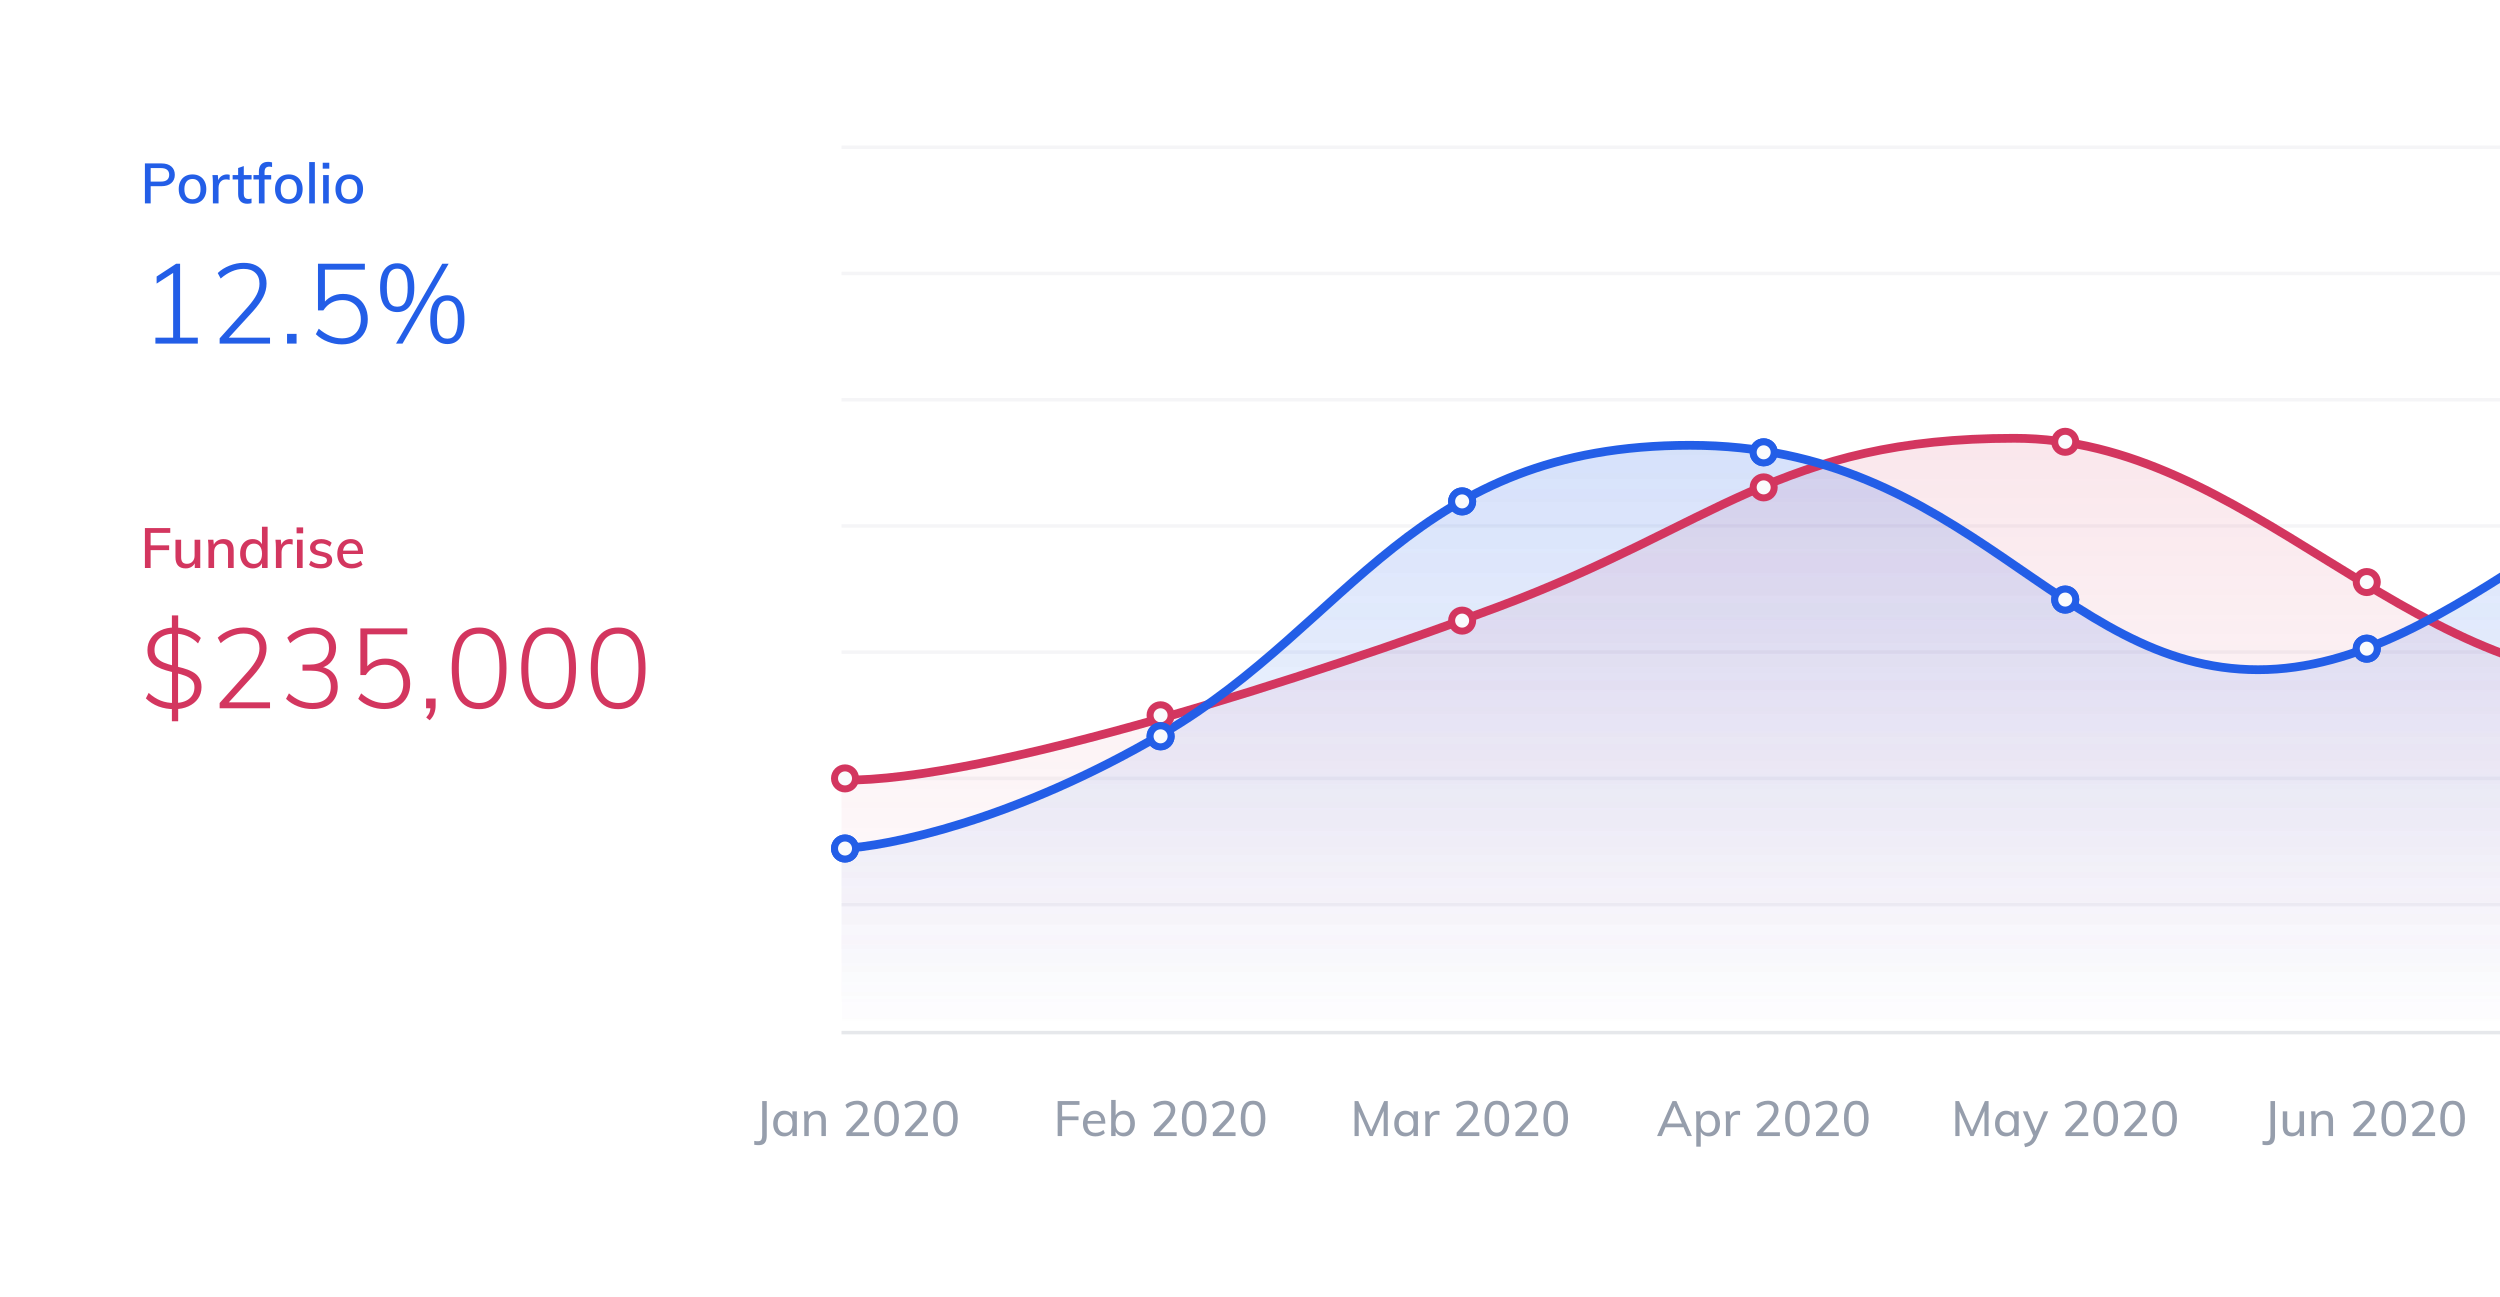 <svg width="713" height="370" viewBox="0 0 713 370" fill="none" xmlns="http://www.w3.org/2000/svg">
<g filter="url(#filter0_di)">
<rect x="8" y="6" width="1044" height="354" rx="6" fill="white"/>
</g>
<path d="M645.268 326.492V325.386C645.847 325.489 646.3 325.512 646.626 325.456C646.962 325.409 647.196 325.251 647.326 324.98C647.466 324.719 647.536 324.322 647.536 323.79V314.032H648.838V323.79C648.838 324.583 648.722 325.199 648.488 325.638C648.255 326.086 647.877 326.375 647.354 326.506C646.841 326.637 646.146 326.632 645.268 326.492ZM653.597 324.098C652.748 324.098 652.109 323.865 651.679 323.398C651.259 322.922 651.049 322.222 651.049 321.298V316.958H652.323V321.284C652.323 321.891 652.445 322.339 652.687 322.628C652.939 322.908 653.322 323.048 653.835 323.048C654.433 323.048 654.913 322.857 655.277 322.474C655.641 322.082 655.823 321.564 655.823 320.92V316.958H657.111V324H655.865V322.488L656.033 322.418C655.847 322.969 655.534 323.389 655.095 323.678C654.657 323.958 654.157 324.098 653.597 324.098ZM659.226 324V318.932C659.226 318.605 659.217 318.279 659.198 317.952C659.189 317.616 659.161 317.285 659.114 316.958H660.318L660.444 318.4L660.304 318.484C660.509 317.933 660.836 317.513 661.284 317.224C661.741 316.925 662.264 316.776 662.852 316.776C664.541 316.776 665.386 317.714 665.386 319.59V324H664.112V319.66C664.112 319.025 663.986 318.563 663.734 318.274C663.491 317.975 663.099 317.826 662.558 317.826C661.933 317.826 661.433 318.022 661.06 318.414C660.687 318.797 660.5 319.315 660.5 319.968V324H659.226ZM671.218 324V323.02L674.69 319.212C675.138 318.708 675.464 318.255 675.67 317.854C675.884 317.443 675.992 317.033 675.992 316.622C675.992 316.099 675.838 315.698 675.53 315.418C675.222 315.129 674.788 314.984 674.228 314.984C673.752 314.984 673.28 315.082 672.814 315.278C672.347 315.465 671.885 315.745 671.428 316.118L670.952 315.138C671.344 314.765 671.838 314.471 672.436 314.256C673.042 314.032 673.649 313.92 674.256 313.92C674.881 313.92 675.418 314.027 675.866 314.242C676.314 314.447 676.664 314.751 676.916 315.152C677.168 315.544 677.294 316.011 677.294 316.552C677.294 317.121 677.163 317.667 676.902 318.19C676.65 318.713 676.23 319.301 675.642 319.954L672.352 323.496L672.24 322.922H677.7V324H671.218ZM682.692 324.112C681.544 324.112 680.672 323.683 680.074 322.824C679.477 321.956 679.178 320.687 679.178 319.016C679.178 317.345 679.472 316.081 680.06 315.222C680.658 314.354 681.535 313.92 682.692 313.92C683.85 313.92 684.722 314.354 685.31 315.222C685.908 316.081 686.206 317.341 686.206 319.002C686.206 320.673 685.908 321.942 685.31 322.81C684.713 323.678 683.84 324.112 682.692 324.112ZM682.692 323.048C683.448 323.048 684.004 322.721 684.358 322.068C684.722 321.415 684.904 320.393 684.904 319.002C684.904 317.611 684.722 316.599 684.358 315.964C684.004 315.32 683.448 314.998 682.692 314.998C681.936 314.998 681.376 315.32 681.012 315.964C680.658 316.608 680.48 317.621 680.48 319.002C680.48 320.393 680.658 321.415 681.012 322.068C681.376 322.721 681.936 323.048 682.692 323.048ZM688.007 324V323.02L691.479 319.212C691.927 318.708 692.253 318.255 692.459 317.854C692.673 317.443 692.781 317.033 692.781 316.622C692.781 316.099 692.627 315.698 692.319 315.418C692.011 315.129 691.577 314.984 691.017 314.984C690.541 314.984 690.069 315.082 689.603 315.278C689.136 315.465 688.674 315.745 688.217 316.118L687.741 315.138C688.133 314.765 688.627 314.471 689.225 314.256C689.831 314.032 690.438 313.92 691.045 313.92C691.67 313.92 692.207 314.027 692.655 314.242C693.103 314.447 693.453 314.751 693.705 315.152C693.957 315.544 694.083 316.011 694.083 316.552C694.083 317.121 693.952 317.667 693.691 318.19C693.439 318.713 693.019 319.301 692.431 319.954L689.141 323.496L689.029 322.922H694.489V324H688.007ZM699.481 324.112C698.333 324.112 697.461 323.683 696.863 322.824C696.266 321.956 695.967 320.687 695.967 319.016C695.967 317.345 696.261 316.081 696.849 315.222C697.447 314.354 698.324 313.92 699.481 313.92C700.639 313.92 701.511 314.354 702.099 315.222C702.697 316.081 702.995 317.341 702.995 319.002C702.995 320.673 702.697 321.942 702.099 322.81C701.502 323.678 700.629 324.112 699.481 324.112ZM699.481 323.048C700.237 323.048 700.793 322.721 701.147 322.068C701.511 321.415 701.693 320.393 701.693 319.002C701.693 317.611 701.511 316.599 701.147 315.964C700.793 315.32 700.237 314.998 699.481 314.998C698.725 314.998 698.165 315.32 697.801 315.964C697.447 316.608 697.269 317.621 697.269 319.002C697.269 320.393 697.447 321.415 697.801 322.068C698.165 322.721 698.725 323.048 699.481 323.048Z" fill="#969EAC"/>
<path d="M557.665 324V314.032H558.729L562.705 323.09H562.145L566.093 314.032H567.143V324H565.967V315.796L566.401 315.852L562.859 324H561.963L558.365 315.852L558.841 315.796L558.855 324H557.665ZM572.108 324.098C571.492 324.098 570.946 323.953 570.47 323.664C570.003 323.365 569.639 322.945 569.378 322.404C569.116 321.853 568.986 321.209 568.986 320.472C568.986 319.735 569.116 319.091 569.378 318.54C569.648 317.989 570.017 317.56 570.484 317.252C570.96 316.935 571.501 316.776 572.108 316.776C572.742 316.776 573.284 316.935 573.732 317.252C574.18 317.56 574.483 318.003 574.642 318.582L574.474 318.68V316.958H575.734V324H574.474V322.236L574.642 322.306C574.483 322.875 574.18 323.319 573.732 323.636C573.284 323.944 572.742 324.098 572.108 324.098ZM572.388 323.062C573.06 323.062 573.573 322.838 573.928 322.39C574.292 321.933 574.474 321.284 574.474 320.444C574.474 319.604 574.292 318.96 573.928 318.512C573.564 318.055 573.05 317.826 572.388 317.826C571.725 317.826 571.207 318.059 570.834 318.526C570.46 318.993 570.274 319.641 570.274 320.472C570.274 321.303 570.46 321.942 570.834 322.39C571.207 322.838 571.725 323.062 572.388 323.062ZM577.547 327.178L577.281 326.198C577.71 326.095 578.07 325.974 578.359 325.834C578.658 325.703 578.905 325.531 579.101 325.316C579.297 325.111 579.47 324.835 579.619 324.49L580.081 323.44L580.375 323.02L582.881 316.958H584.155L580.865 324.602C580.613 325.181 580.324 325.643 579.997 325.988C579.67 326.343 579.302 326.609 578.891 326.786C578.49 326.963 578.042 327.094 577.547 327.178ZM580.095 324.392L576.917 316.958H578.247L580.725 323.02L580.095 324.392ZM589.081 324V323.02L592.553 319.212C593.001 318.708 593.328 318.255 593.533 317.854C593.748 317.443 593.855 317.033 593.855 316.622C593.855 316.099 593.701 315.698 593.393 315.418C593.085 315.129 592.651 314.984 592.091 314.984C591.615 314.984 591.144 315.082 590.677 315.278C590.21 315.465 589.748 315.745 589.291 316.118L588.815 315.138C589.207 314.765 589.702 314.471 590.299 314.256C590.906 314.032 591.512 313.92 592.119 313.92C592.744 313.92 593.281 314.027 593.729 314.242C594.177 314.447 594.527 314.751 594.779 315.152C595.031 315.544 595.157 316.011 595.157 316.552C595.157 317.121 595.026 317.667 594.765 318.19C594.513 318.713 594.093 319.301 593.505 319.954L590.215 323.496L590.103 322.922H595.563V324H589.081ZM600.555 324.112C599.407 324.112 598.535 323.683 597.937 322.824C597.34 321.956 597.041 320.687 597.041 319.016C597.041 317.345 597.335 316.081 597.923 315.222C598.521 314.354 599.398 313.92 600.555 313.92C601.713 313.92 602.585 314.354 603.173 315.222C603.771 316.081 604.069 317.341 604.069 319.002C604.069 320.673 603.771 321.942 603.173 322.81C602.576 323.678 601.703 324.112 600.555 324.112ZM600.555 323.048C601.311 323.048 601.867 322.721 602.221 322.068C602.585 321.415 602.767 320.393 602.767 319.002C602.767 317.611 602.585 316.599 602.221 315.964C601.867 315.32 601.311 314.998 600.555 314.998C599.799 314.998 599.239 315.32 598.875 315.964C598.521 316.608 598.343 317.621 598.343 319.002C598.343 320.393 598.521 321.415 598.875 322.068C599.239 322.721 599.799 323.048 600.555 323.048ZM605.87 324V323.02L609.342 319.212C609.79 318.708 610.117 318.255 610.322 317.854C610.537 317.443 610.644 317.033 610.644 316.622C610.644 316.099 610.49 315.698 610.182 315.418C609.874 315.129 609.44 314.984 608.88 314.984C608.404 314.984 607.933 315.082 607.466 315.278C606.999 315.465 606.537 315.745 606.08 316.118L605.604 315.138C605.996 314.765 606.491 314.471 607.088 314.256C607.695 314.032 608.301 313.92 608.908 313.92C609.533 313.92 610.07 314.027 610.518 314.242C610.966 314.447 611.316 314.751 611.568 315.152C611.82 315.544 611.946 316.011 611.946 316.552C611.946 317.121 611.815 317.667 611.554 318.19C611.302 318.713 610.882 319.301 610.294 319.954L607.004 323.496L606.892 322.922H612.352V324H605.87ZM617.345 324.112C616.197 324.112 615.324 323.683 614.727 322.824C614.129 321.956 613.831 320.687 613.831 319.016C613.831 317.345 614.125 316.081 614.713 315.222C615.31 314.354 616.187 313.92 617.345 313.92C618.502 313.92 619.375 314.354 619.963 315.222C620.56 316.081 620.859 317.341 620.859 319.002C620.859 320.673 620.56 321.942 619.963 322.81C619.365 323.678 618.493 324.112 617.345 324.112ZM617.345 323.048C618.101 323.048 618.656 322.721 619.011 322.068C619.375 321.415 619.557 320.393 619.557 319.002C619.557 317.611 619.375 316.599 619.011 315.964C618.656 315.32 618.101 314.998 617.345 314.998C616.589 314.998 616.029 315.32 615.665 315.964C615.31 316.608 615.133 317.621 615.133 319.002C615.133 320.393 615.31 321.415 615.665 322.068C616.029 322.721 616.589 323.048 617.345 323.048Z" fill="#969EAC"/>
<path d="M473.922 324H472.592L477.002 314.032H478.108L482.532 324H481.216L477.352 314.998H477.786L473.922 324ZM474.482 321.494L474.944 320.43H480.152L480.614 321.494H474.482ZM483.782 327.024V318.932C483.782 318.605 483.772 318.279 483.754 317.952C483.744 317.616 483.716 317.285 483.67 316.958H484.874L485 318.4L484.888 318.582C485.046 318.003 485.35 317.56 485.798 317.252C486.246 316.935 486.782 316.776 487.408 316.776C488.024 316.776 488.565 316.935 489.032 317.252C489.508 317.56 489.876 317.989 490.138 318.54C490.408 319.091 490.544 319.735 490.544 320.472C490.544 321.209 490.408 321.853 490.138 322.404C489.876 322.945 489.512 323.365 489.046 323.664C488.579 323.953 488.033 324.098 487.408 324.098C486.782 324.098 486.246 323.944 485.798 323.636C485.35 323.319 485.046 322.875 484.888 322.306L485.056 322.152V327.024H483.782ZM487.142 323.062C487.804 323.062 488.318 322.838 488.682 322.39C489.046 321.942 489.228 321.303 489.228 320.472C489.228 319.641 489.046 318.993 488.682 318.526C488.318 318.059 487.804 317.826 487.142 317.826C486.47 317.826 485.952 318.055 485.588 318.512C485.224 318.96 485.042 319.604 485.042 320.444C485.042 321.284 485.224 321.933 485.588 322.39C485.952 322.838 486.47 323.062 487.142 323.062ZM492.231 324V318.932C492.231 318.605 492.222 318.279 492.203 317.952C492.194 317.616 492.166 317.285 492.119 316.958H493.323L493.477 318.708L493.323 318.652C493.444 318.036 493.72 317.574 494.149 317.266C494.588 316.949 495.078 316.79 495.619 316.79C495.75 316.79 495.866 316.799 495.969 316.818C496.081 316.827 496.184 316.846 496.277 316.874L496.263 318.036C496.03 317.952 495.768 317.91 495.479 317.91C495.003 317.91 494.62 318.013 494.331 318.218C494.042 318.423 493.832 318.685 493.701 319.002C493.57 319.319 493.505 319.66 493.505 320.024V324H492.231ZM501.146 324V323.02L504.618 319.212C505.066 318.708 505.393 318.255 505.598 317.854C505.813 317.443 505.92 317.033 505.92 316.622C505.92 316.099 505.766 315.698 505.458 315.418C505.15 315.129 504.716 314.984 504.156 314.984C503.68 314.984 503.209 315.082 502.742 315.278C502.276 315.465 501.814 315.745 501.356 316.118L500.88 315.138C501.272 314.765 501.767 314.471 502.364 314.256C502.971 314.032 503.578 313.92 504.184 313.92C504.81 313.92 505.346 314.027 505.794 314.242C506.242 314.447 506.592 314.751 506.844 315.152C507.096 315.544 507.222 316.011 507.222 316.552C507.222 317.121 507.092 317.667 506.83 318.19C506.578 318.713 506.158 319.301 505.57 319.954L502.28 323.496L502.168 322.922H507.628V324H501.146ZM512.621 324.112C511.473 324.112 510.6 323.683 510.003 322.824C509.406 321.956 509.107 320.687 509.107 319.016C509.107 317.345 509.401 316.081 509.989 315.222C510.586 314.354 511.464 313.92 512.621 313.92C513.778 313.92 514.651 314.354 515.239 315.222C515.836 316.081 516.135 317.341 516.135 319.002C516.135 320.673 515.836 321.942 515.239 322.81C514.642 323.678 513.769 324.112 512.621 324.112ZM512.621 323.048C513.377 323.048 513.932 322.721 514.287 322.068C514.651 321.415 514.833 320.393 514.833 319.002C514.833 317.611 514.651 316.599 514.287 315.964C513.932 315.32 513.377 314.998 512.621 314.998C511.865 314.998 511.305 315.32 510.941 315.964C510.586 316.608 510.409 317.621 510.409 319.002C510.409 320.393 510.586 321.415 510.941 322.068C511.305 322.721 511.865 323.048 512.621 323.048ZM517.935 324V323.02L521.407 319.212C521.855 318.708 522.182 318.255 522.387 317.854C522.602 317.443 522.709 317.033 522.709 316.622C522.709 316.099 522.555 315.698 522.247 315.418C521.939 315.129 521.505 314.984 520.945 314.984C520.469 314.984 519.998 315.082 519.531 315.278C519.065 315.465 518.603 315.745 518.145 316.118L517.669 315.138C518.061 314.765 518.556 314.471 519.153 314.256C519.76 314.032 520.367 313.92 520.973 313.92C521.599 313.92 522.135 314.027 522.583 314.242C523.031 314.447 523.381 314.751 523.633 315.152C523.885 315.544 524.011 316.011 524.011 316.552C524.011 317.121 523.881 317.667 523.619 318.19C523.367 318.713 522.947 319.301 522.359 319.954L519.069 323.496L518.957 322.922H524.417V324H517.935ZM529.41 324.112C528.262 324.112 527.389 323.683 526.792 322.824C526.195 321.956 525.896 320.687 525.896 319.016C525.896 317.345 526.19 316.081 526.778 315.222C527.375 314.354 528.253 313.92 529.41 313.92C530.567 313.92 531.44 314.354 532.028 315.222C532.625 316.081 532.924 317.341 532.924 319.002C532.924 320.673 532.625 321.942 532.028 322.81C531.431 323.678 530.558 324.112 529.41 324.112ZM529.41 323.048C530.166 323.048 530.721 322.721 531.076 322.068C531.44 321.415 531.622 320.393 531.622 319.002C531.622 317.611 531.44 316.599 531.076 315.964C530.721 315.32 530.166 314.998 529.41 314.998C528.654 314.998 528.094 315.32 527.73 315.964C527.375 316.608 527.198 317.621 527.198 319.002C527.198 320.393 527.375 321.415 527.73 322.068C528.094 322.721 528.654 323.048 529.41 323.048Z" fill="#969EAC"/>
<path d="M386.32 324V314.032H387.384L391.36 323.09H390.8L394.748 314.032H395.798V324H394.622V315.796L395.056 315.852L391.514 324H390.618L387.02 315.852L387.496 315.796L387.51 324H386.32ZM400.763 324.098C400.147 324.098 399.601 323.953 399.125 323.664C398.658 323.365 398.294 322.945 398.033 322.404C397.772 321.853 397.641 321.209 397.641 320.472C397.641 319.735 397.772 319.091 398.033 318.54C398.304 317.989 398.672 317.56 399.139 317.252C399.615 316.935 400.156 316.776 400.763 316.776C401.398 316.776 401.939 316.935 402.387 317.252C402.835 317.56 403.138 318.003 403.297 318.582L403.129 318.68V316.958H404.389V324H403.129V322.236L403.297 322.306C403.138 322.875 402.835 323.319 402.387 323.636C401.939 323.944 401.398 324.098 400.763 324.098ZM401.043 323.062C401.715 323.062 402.228 322.838 402.583 322.39C402.947 321.933 403.129 321.284 403.129 320.444C403.129 319.604 402.947 318.96 402.583 318.512C402.219 318.055 401.706 317.826 401.043 317.826C400.38 317.826 399.862 318.059 399.489 318.526C399.116 318.993 398.929 319.641 398.929 320.472C398.929 321.303 399.116 321.942 399.489 322.39C399.862 322.838 400.38 323.062 401.043 323.062ZM406.51 324V318.932C406.51 318.605 406.501 318.279 406.482 317.952C406.473 317.616 406.445 317.285 406.398 316.958H407.602L407.756 318.708L407.602 318.652C407.724 318.036 407.999 317.574 408.428 317.266C408.867 316.949 409.357 316.79 409.898 316.79C410.029 316.79 410.146 316.799 410.248 316.818C410.36 316.827 410.463 316.846 410.556 316.874L410.542 318.036C410.309 317.952 410.048 317.91 409.758 317.91C409.282 317.91 408.9 318.013 408.61 318.218C408.321 318.423 408.111 318.685 407.98 319.002C407.85 319.319 407.784 319.66 407.784 320.024V324H406.51ZM415.426 324V323.02L418.898 319.212C419.346 318.708 419.672 318.255 419.878 317.854C420.092 317.443 420.2 317.033 420.2 316.622C420.2 316.099 420.046 315.698 419.738 315.418C419.43 315.129 418.996 314.984 418.436 314.984C417.96 314.984 417.488 315.082 417.022 315.278C416.555 315.465 416.093 315.745 415.636 316.118L415.16 315.138C415.552 314.765 416.046 314.471 416.644 314.256C417.25 314.032 417.857 313.92 418.464 313.92C419.089 313.92 419.626 314.027 420.074 314.242C420.522 314.447 420.872 314.751 421.124 315.152C421.376 315.544 421.502 316.011 421.502 316.552C421.502 317.121 421.371 317.667 421.11 318.19C420.858 318.713 420.438 319.301 419.85 319.954L416.56 323.496L416.448 322.922H421.908V324H415.426ZM426.9 324.112C425.752 324.112 424.88 323.683 424.282 322.824C423.685 321.956 423.386 320.687 423.386 319.016C423.386 317.345 423.68 316.081 424.268 315.222C424.866 314.354 425.743 313.92 426.9 313.92C428.058 313.92 428.93 314.354 429.518 315.222C430.116 316.081 430.414 317.341 430.414 319.002C430.414 320.673 430.116 321.942 429.518 322.81C428.921 323.678 428.048 324.112 426.9 324.112ZM426.9 323.048C427.656 323.048 428.212 322.721 428.566 322.068C428.93 321.415 429.112 320.393 429.112 319.002C429.112 317.611 428.93 316.599 428.566 315.964C428.212 315.32 427.656 314.998 426.9 314.998C426.144 314.998 425.584 315.32 425.22 315.964C424.866 316.608 424.688 317.621 424.688 319.002C424.688 320.393 424.866 321.415 425.22 322.068C425.584 322.721 426.144 323.048 426.9 323.048ZM432.215 324V323.02L435.687 319.212C436.135 318.708 436.461 318.255 436.667 317.854C436.881 317.443 436.989 317.033 436.989 316.622C436.989 316.099 436.835 315.698 436.527 315.418C436.219 315.129 435.785 314.984 435.225 314.984C434.749 314.984 434.277 315.082 433.811 315.278C433.344 315.465 432.882 315.745 432.425 316.118L431.949 315.138C432.341 314.765 432.835 314.471 433.433 314.256C434.039 314.032 434.646 313.92 435.253 313.92C435.878 313.92 436.415 314.027 436.863 314.242C437.311 314.447 437.661 314.751 437.913 315.152C438.165 315.544 438.291 316.011 438.291 316.552C438.291 317.121 438.16 317.667 437.899 318.19C437.647 318.713 437.227 319.301 436.639 319.954L433.349 323.496L433.237 322.922H438.697V324H432.215ZM443.689 324.112C442.541 324.112 441.669 323.683 441.071 322.824C440.474 321.956 440.175 320.687 440.175 319.016C440.175 317.345 440.469 316.081 441.057 315.222C441.655 314.354 442.532 313.92 443.689 313.92C444.847 313.92 445.719 314.354 446.307 315.222C446.905 316.081 447.203 317.341 447.203 319.002C447.203 320.673 446.905 321.942 446.307 322.81C445.71 323.678 444.837 324.112 443.689 324.112ZM443.689 323.048C444.445 323.048 445.001 322.721 445.355 322.068C445.719 321.415 445.901 320.393 445.901 319.002C445.901 317.611 445.719 316.599 445.355 315.964C445.001 315.32 444.445 314.998 443.689 314.998C442.933 314.998 442.373 315.32 442.009 315.964C441.655 316.608 441.477 317.621 441.477 319.002C441.477 320.393 441.655 321.415 442.009 322.068C442.373 322.721 442.933 323.048 443.689 323.048Z" fill="#969EAC"/>
<path d="M301.641 324V314.032H307.871V315.11H302.915V318.4H307.591V319.478H302.915V324H301.641ZM315.104 323.174C314.796 323.463 314.399 323.692 313.914 323.86C313.428 324.019 312.934 324.098 312.43 324.098C311.692 324.098 311.058 323.953 310.526 323.664C309.994 323.375 309.583 322.959 309.294 322.418C309.004 321.867 308.86 321.214 308.86 320.458C308.86 319.73 309 319.091 309.28 318.54C309.569 317.989 309.966 317.56 310.47 317.252C310.974 316.935 311.552 316.776 312.206 316.776C312.84 316.776 313.382 316.916 313.83 317.196C314.287 317.476 314.632 317.877 314.866 318.4C315.108 318.913 315.23 319.529 315.23 320.248V320.472H309.98V319.688H314.502L314.11 320.192C314.128 319.399 313.974 318.792 313.648 318.372C313.321 317.952 312.845 317.742 312.22 317.742C311.566 317.742 311.053 317.975 310.68 318.442C310.316 318.899 310.134 319.543 310.134 320.374C310.134 321.27 310.33 321.947 310.722 322.404C311.114 322.852 311.692 323.076 312.458 323.076C312.868 323.076 313.26 323.011 313.634 322.88C314.007 322.74 314.362 322.535 314.698 322.264L315.104 323.174ZM316.909 324V313.696H318.183V318.736L318.015 318.568C318.173 318.008 318.477 317.569 318.925 317.252C319.373 316.935 319.909 316.776 320.535 316.776C321.16 316.776 321.706 316.925 322.173 317.224C322.639 317.523 323.003 317.947 323.265 318.498C323.535 319.039 323.671 319.679 323.671 320.416C323.671 321.153 323.535 321.802 323.265 322.362C323.003 322.913 322.635 323.342 322.159 323.65C321.692 323.949 321.151 324.098 320.535 324.098C319.909 324.098 319.373 323.944 318.925 323.636C318.477 323.319 318.173 322.875 318.015 322.306L318.169 322.138V324H316.909ZM320.269 323.062C320.931 323.062 321.445 322.833 321.809 322.376C322.173 321.909 322.355 321.256 322.355 320.416C322.355 319.595 322.173 318.96 321.809 318.512C321.445 318.055 320.931 317.826 320.269 317.826C319.597 317.826 319.079 318.055 318.715 318.512C318.351 318.969 318.169 319.613 318.169 320.444C318.169 321.284 318.351 321.933 318.715 322.39C319.079 322.838 319.597 323.062 320.269 323.062ZM329.105 324V323.02L332.577 319.212C333.025 318.708 333.352 318.255 333.557 317.854C333.772 317.443 333.879 317.033 333.879 316.622C333.879 316.099 333.725 315.698 333.417 315.418C333.109 315.129 332.675 314.984 332.115 314.984C331.639 314.984 331.168 315.082 330.701 315.278C330.235 315.465 329.773 315.745 329.315 316.118L328.839 315.138C329.231 314.765 329.726 314.471 330.323 314.256C330.93 314.032 331.537 313.92 332.143 313.92C332.769 313.92 333.305 314.027 333.753 314.242C334.201 314.447 334.551 314.751 334.803 315.152C335.055 315.544 335.181 316.011 335.181 316.552C335.181 317.121 335.051 317.667 334.789 318.19C334.537 318.713 334.117 319.301 333.529 319.954L330.239 323.496L330.127 322.922H335.587V324H329.105ZM340.58 324.112C339.432 324.112 338.559 323.683 337.962 322.824C337.365 321.956 337.066 320.687 337.066 319.016C337.066 317.345 337.36 316.081 337.948 315.222C338.545 314.354 339.423 313.92 340.58 313.92C341.737 313.92 342.61 314.354 343.198 315.222C343.795 316.081 344.094 317.341 344.094 319.002C344.094 320.673 343.795 321.942 343.198 322.81C342.601 323.678 341.728 324.112 340.58 324.112ZM340.58 323.048C341.336 323.048 341.891 322.721 342.246 322.068C342.61 321.415 342.792 320.393 342.792 319.002C342.792 317.611 342.61 316.599 342.246 315.964C341.891 315.32 341.336 314.998 340.58 314.998C339.824 314.998 339.264 315.32 338.9 315.964C338.545 316.608 338.368 317.621 338.368 319.002C338.368 320.393 338.545 321.415 338.9 322.068C339.264 322.721 339.824 323.048 340.58 323.048ZM345.894 324V323.02L349.366 319.212C349.814 318.708 350.141 318.255 350.346 317.854C350.561 317.443 350.668 317.033 350.668 316.622C350.668 316.099 350.514 315.698 350.206 315.418C349.898 315.129 349.464 314.984 348.904 314.984C348.428 314.984 347.957 315.082 347.49 315.278C347.024 315.465 346.562 315.745 346.104 316.118L345.628 315.138C346.02 314.765 346.515 314.471 347.112 314.256C347.719 314.032 348.326 313.92 348.932 313.92C349.558 313.92 350.094 314.027 350.542 314.242C350.99 314.447 351.34 314.751 351.592 315.152C351.844 315.544 351.97 316.011 351.97 316.552C351.97 317.121 351.84 317.667 351.578 318.19C351.326 318.713 350.906 319.301 350.318 319.954L347.028 323.496L346.916 322.922H352.376V324H345.894ZM357.369 324.112C356.221 324.112 355.348 323.683 354.751 322.824C354.154 321.956 353.855 320.687 353.855 319.016C353.855 317.345 354.149 316.081 354.737 315.222C355.334 314.354 356.212 313.92 357.369 313.92C358.526 313.92 359.399 314.354 359.987 315.222C360.584 316.081 360.883 317.341 360.883 319.002C360.883 320.673 360.584 321.942 359.987 322.81C359.39 323.678 358.517 324.112 357.369 324.112ZM357.369 323.048C358.125 323.048 358.68 322.721 359.035 322.068C359.399 321.415 359.581 320.393 359.581 319.002C359.581 317.611 359.399 316.599 359.035 315.964C358.68 315.32 358.125 314.998 357.369 314.998C356.613 314.998 356.053 315.32 355.689 315.964C355.334 316.608 355.157 317.621 355.157 319.002C355.157 320.393 355.334 321.415 355.689 322.068C356.053 322.721 356.613 323.048 357.369 323.048Z" fill="#969EAC"/>
<path d="M215.111 326.492V325.386C215.69 325.489 216.142 325.512 216.469 325.456C216.805 325.409 217.038 325.251 217.169 324.98C217.309 324.719 217.379 324.322 217.379 323.79V314.032H218.681V323.79C218.681 324.583 218.564 325.199 218.331 325.638C218.098 326.086 217.72 326.375 217.197 326.506C216.684 326.637 215.988 326.632 215.111 326.492ZM223.636 324.098C223.02 324.098 222.474 323.953 221.998 323.664C221.531 323.365 221.167 322.945 220.906 322.404C220.645 321.853 220.514 321.209 220.514 320.472C220.514 319.735 220.645 319.091 220.906 318.54C221.177 317.989 221.545 317.56 222.012 317.252C222.488 316.935 223.029 316.776 223.636 316.776C224.271 316.776 224.812 316.935 225.26 317.252C225.708 317.56 226.011 318.003 226.17 318.582L226.002 318.68V316.958H227.262V324H226.002V322.236L226.17 322.306C226.011 322.875 225.708 323.319 225.26 323.636C224.812 323.944 224.271 324.098 223.636 324.098ZM223.916 323.062C224.588 323.062 225.101 322.838 225.456 322.39C225.82 321.933 226.002 321.284 226.002 320.444C226.002 319.604 225.82 318.96 225.456 318.512C225.092 318.055 224.579 317.826 223.916 317.826C223.253 317.826 222.735 318.059 222.362 318.526C221.989 318.993 221.802 319.641 221.802 320.472C221.802 321.303 221.989 321.942 222.362 322.39C222.735 322.838 223.253 323.062 223.916 323.062ZM229.383 324V318.932C229.383 318.605 229.374 318.279 229.355 317.952C229.346 317.616 229.318 317.285 229.271 316.958H230.475L230.601 318.4L230.461 318.484C230.667 317.933 230.993 317.513 231.441 317.224C231.899 316.925 232.421 316.776 233.009 316.776C234.699 316.776 235.543 317.714 235.543 319.59V324H234.269V319.66C234.269 319.025 234.143 318.563 233.891 318.274C233.649 317.975 233.257 317.826 232.715 317.826C232.09 317.826 231.591 318.022 231.217 318.414C230.844 318.797 230.657 319.315 230.657 319.968V324H229.383ZM241.375 324V323.02L244.847 319.212C245.295 318.708 245.622 318.255 245.827 317.854C246.042 317.443 246.149 317.033 246.149 316.622C246.149 316.099 245.995 315.698 245.687 315.418C245.379 315.129 244.945 314.984 244.385 314.984C243.909 314.984 243.438 315.082 242.971 315.278C242.504 315.465 242.042 315.745 241.585 316.118L241.109 315.138C241.501 314.765 241.996 314.471 242.593 314.256C243.2 314.032 243.806 313.92 244.413 313.92C245.038 313.92 245.575 314.027 246.023 314.242C246.471 314.447 246.821 314.751 247.073 315.152C247.325 315.544 247.451 316.011 247.451 316.552C247.451 317.121 247.32 317.667 247.059 318.19C246.807 318.713 246.387 319.301 245.799 319.954L242.509 323.496L242.397 322.922H247.857V324H241.375ZM252.849 324.112C251.701 324.112 250.829 323.683 250.231 322.824C249.634 321.956 249.335 320.687 249.335 319.016C249.335 317.345 249.629 316.081 250.217 315.222C250.815 314.354 251.692 313.92 252.849 313.92C254.007 313.92 254.879 314.354 255.467 315.222C256.065 316.081 256.363 317.341 256.363 319.002C256.363 320.673 256.065 321.942 255.467 322.81C254.87 323.678 253.997 324.112 252.849 324.112ZM252.849 323.048C253.605 323.048 254.161 322.721 254.515 322.068C254.879 321.415 255.061 320.393 255.061 319.002C255.061 317.611 254.879 316.599 254.515 315.964C254.161 315.32 253.605 314.998 252.849 314.998C252.093 314.998 251.533 315.32 251.169 315.964C250.815 316.608 250.637 317.621 250.637 319.002C250.637 320.393 250.815 321.415 251.169 322.068C251.533 322.721 252.093 323.048 252.849 323.048ZM258.164 324V323.02L261.636 319.212C262.084 318.708 262.411 318.255 262.616 317.854C262.831 317.443 262.938 317.033 262.938 316.622C262.938 316.099 262.784 315.698 262.476 315.418C262.168 315.129 261.734 314.984 261.174 314.984C260.698 314.984 260.227 315.082 259.76 315.278C259.293 315.465 258.831 315.745 258.374 316.118L257.898 315.138C258.29 314.765 258.785 314.471 259.382 314.256C259.989 314.032 260.595 313.92 261.202 313.92C261.827 313.92 262.364 314.027 262.812 314.242C263.26 314.447 263.61 314.751 263.862 315.152C264.114 315.544 264.24 316.011 264.24 316.552C264.24 317.121 264.109 317.667 263.848 318.19C263.596 318.713 263.176 319.301 262.588 319.954L259.298 323.496L259.186 322.922H264.646V324H258.164ZM269.638 324.112C268.49 324.112 267.618 323.683 267.02 322.824C266.423 321.956 266.124 320.687 266.124 319.016C266.124 317.345 266.418 316.081 267.006 315.222C267.604 314.354 268.481 313.92 269.638 313.92C270.796 313.92 271.668 314.354 272.256 315.222C272.854 316.081 273.152 317.341 273.152 319.002C273.152 320.673 272.854 321.942 272.256 322.81C271.659 323.678 270.786 324.112 269.638 324.112ZM269.638 323.048C270.394 323.048 270.95 322.721 271.304 322.068C271.668 321.415 271.85 320.393 271.85 319.002C271.85 317.611 271.668 316.599 271.304 315.964C270.95 315.32 270.394 314.998 269.638 314.998C268.882 314.998 268.322 315.32 267.958 315.964C267.604 316.608 267.426 317.621 267.426 319.002C267.426 320.393 267.604 321.415 267.958 322.068C268.322 322.721 268.882 323.048 269.638 323.048Z" fill="#969EAC"/>
<path opacity="0.24" d="M240 294.5H938" stroke="#969EAC"/>
<path opacity="0.1" d="M240 258H938" stroke="#969EAC"/>
<path opacity="0.1" d="M240 222H938" stroke="#969EAC"/>
<path opacity="0.1" d="M240 186H938" stroke="#969EAC"/>
<path opacity="0.1" d="M240 150H938" stroke="#969EAC"/>
<path opacity="0.1" d="M240 114H938" stroke="#969EAC"/>
<path opacity="0.1" d="M240 78H938" stroke="#969EAC"/>
<path opacity="0.1" d="M240 42H938" stroke="#969EAC"/>
<path opacity="0.12" d="M427.5 173C375.725 192.363 281.667 223 240 222.5V294H938V134C900.5 161.5 830.5 194 753 194C685.33 194 640.487 125 574.5 125C507.5 125 489 150 427.5 173Z" fill="url(#paint0_linear)"/>
<path opacity="0.12" d="M332 209C289.2 234.2 252.833 241.5 240 242V294H938V89C918 110.5 861 124.5 804 124.5C747 124.5 701 191 644 191C587 191 561 127 482 127C403 127 385.5 177.5 332 209Z" fill="url(#paint1_linear)"/>
<path opacity="0.12" d="M332 209C289.2 234.2 252.833 241.5 240 242V294H938V89C918 110.5 861 124.5 804 124.5C747 124.5 701 191 644 191C587 191 561 127 482 127C403 127 385.5 177.5 332 209Z" fill="url(#paint2_linear)"/>
<path d="M240 222.5C281.667 223 375.725 192.363 427.5 173C489 150 507.5 125 574.5 125C640.487 125 685.33 194 753 194C830.5 194 900.5 161.5 938 134" stroke="#D3365F" stroke-width="2.5"/>
<path d="M240 242C252.833 241.5 289.2 234.2 332 209C385.5 177.5 403 127 482 127C561 127 587 191 644 191C701 191 747 124.5 804 124.5C861 124.5 918 110.5 938 89" stroke="#235EE7" stroke-width="2.5"/>
<circle cx="675" cy="166" r="3" fill="#FAFBFD" stroke="#D3365F" stroke-width="2"/>
<circle cx="589" cy="126" r="3" fill="#FAFBFD" stroke="#D3365F" stroke-width="2"/>
<circle cx="503" cy="139" r="3" fill="#FAFBFD" stroke="#D3365F" stroke-width="2"/>
<circle cx="417" cy="177" r="3" fill="#FAFBFD" stroke="#D3365F" stroke-width="2"/>
<circle cx="331" cy="204" r="3" fill="#FAFBFD" stroke="#D3365F" stroke-width="2"/>
<circle cx="241" cy="222" r="3" fill="#FAFBFD" stroke="#D3365F" stroke-width="2"/>
<circle cx="675" cy="185" r="3" fill="#FAFBFD" stroke="#235EE7" stroke-width="2"/>
<circle cx="589" cy="171" r="3" fill="#FAFBFD" stroke="#235EE7" stroke-width="2"/>
<circle cx="503" cy="129" r="3" fill="#FAFBFD" stroke="#235EE7" stroke-width="2"/>
<circle cx="417" cy="143" r="3" fill="#FAFBFD" stroke="#235EE7" stroke-width="2"/>
<circle cx="331" cy="210" r="3" fill="#FAFBFD" stroke="#235EE7" stroke-width="2"/>
<circle cx="241" cy="242" r="3" fill="#FAFBFD" stroke="#235EE7" stroke-width="2"/>
<circle cx="675" cy="185" r="3" fill="#FAFBFD" stroke="#235EE7" stroke-width="2"/>
<circle cx="589" cy="171" r="3" fill="#FAFBFD" stroke="#235EE7" stroke-width="2"/>
<circle cx="503" cy="129" r="3" fill="#FAFBFD" stroke="#235EE7" stroke-width="2"/>
<circle cx="417" cy="143" r="3" fill="#FAFBFD" stroke="#235EE7" stroke-width="2"/>
<circle cx="331" cy="210" r="3" fill="#FAFBFD" stroke="#235EE7" stroke-width="2"/>
<circle cx="241" cy="242" r="3" fill="#FAFBFD" stroke="#235EE7" stroke-width="2"/>
<path d="M49.696 202.256C48.117 202.256 46.624 202 45.216 201.488C43.829 200.955 42.624 200.187 41.6 199.184L42.4 197.616C43.552 198.64 44.704 199.376 45.856 199.824C47.008 200.272 48.288 200.496 49.696 200.496C51.509 200.496 52.917 200.101 53.92 199.312C54.944 198.501 55.456 197.392 55.456 195.984C55.456 195.109 55.211 194.427 54.72 193.936C54.251 193.424 53.611 193.019 52.8 192.72C52.011 192.421 51.136 192.165 50.176 191.952C49.237 191.717 48.288 191.461 47.328 191.184C46.368 190.907 45.483 190.544 44.672 190.096C43.883 189.648 43.243 189.051 42.752 188.304C42.283 187.557 42.048 186.587 42.048 185.392C42.048 184.133 42.379 183.024 43.04 182.064C43.701 181.083 44.619 180.325 45.792 179.792C46.965 179.237 48.299 178.96 49.792 178.96C50.752 178.96 51.68 179.077 52.576 179.312C53.493 179.547 54.347 179.888 55.136 180.336C55.947 180.763 56.661 181.296 57.28 181.936L56.48 183.504C54.645 181.648 52.416 180.72 49.792 180.72C48.021 180.72 46.624 181.136 45.6 181.968C44.576 182.8 44.064 183.931 44.064 185.36C44.064 186.32 44.299 187.077 44.768 187.632C45.259 188.187 45.909 188.635 46.72 188.976C47.531 189.296 48.405 189.573 49.344 189.808C50.304 190.043 51.253 190.288 52.192 190.544C53.152 190.8 54.027 191.141 54.816 191.568C55.627 191.973 56.267 192.528 56.736 193.232C57.227 193.936 57.472 194.843 57.472 195.952C57.472 197.211 57.141 198.309 56.48 199.248C55.819 200.187 54.901 200.923 53.728 201.456C52.555 201.989 51.211 202.256 49.696 202.256ZM49.024 205.712V201.904L49.056 200.912V180.176L49.024 179.312V175.504H50.816V179.312L50.784 180.176V200.912L50.816 201.904V205.712H49.024ZM62.644 202V200.496L70.74 191.472C71.87 190.171 72.692 189.019 73.204 188.016C73.737 186.992 74.004 185.957 74.004 184.912C74.004 183.568 73.609 182.533 72.82 181.808C72.052 181.061 70.942 180.688 69.492 180.688C68.34 180.688 67.219 180.923 66.132 181.392C65.065 181.84 63.998 182.523 62.931 183.44L62.099 181.872C62.995 180.997 64.115 180.293 65.46 179.76C66.803 179.227 68.147 178.96 69.492 178.96C70.835 178.96 71.987 179.195 72.948 179.664C73.929 180.133 74.686 180.816 75.219 181.712C75.753 182.587 76.019 183.632 76.019 184.848C76.019 186.149 75.71 187.419 75.091 188.656C74.494 189.872 73.513 191.248 72.147 192.784L64.115 201.552L64.084 200.304H77.011V202H62.644ZM89.127 202.224C87.676 202.224 86.29 201.968 84.967 201.456C83.644 200.944 82.514 200.229 81.575 199.312L82.407 197.744C83.452 198.661 84.519 199.355 85.607 199.824C86.716 200.272 87.89 200.496 89.127 200.496C90.791 200.496 92.071 200.101 92.967 199.312C93.884 198.501 94.343 197.349 94.343 195.856C94.343 194.32 93.863 193.179 92.903 192.432C91.964 191.664 90.578 191.28 88.743 191.28H86.279V189.552H88.231C90.023 189.552 91.399 189.136 92.359 188.304C93.34 187.472 93.831 186.299 93.831 184.784C93.831 183.483 93.436 182.48 92.647 181.776C91.858 181.051 90.748 180.688 89.319 180.688C88.146 180.688 87.026 180.923 85.959 181.392C84.892 181.84 83.826 182.523 82.759 183.44L81.927 181.872C82.844 180.955 83.954 180.24 85.255 179.728C86.578 179.216 87.943 178.96 89.351 178.96C90.674 178.96 91.826 179.195 92.807 179.664C93.788 180.133 94.535 180.805 95.047 181.68C95.58 182.533 95.847 183.557 95.847 184.752C95.826 186.16 95.442 187.376 94.695 188.4C93.97 189.424 92.967 190.107 91.687 190.448L91.559 190.128C93.116 190.448 94.3 191.099 95.111 192.08C95.922 193.04 96.327 194.299 96.327 195.856C96.327 197.819 95.676 199.376 94.375 200.528C93.074 201.659 91.324 202.224 89.127 202.224ZM109.594 202.224C108.229 202.224 106.885 201.968 105.562 201.456C104.24 200.944 103.109 200.229 102.17 199.312L103.002 197.744C104.048 198.64 105.114 199.323 106.202 199.792C107.29 200.261 108.421 200.496 109.594 200.496C111.258 200.496 112.57 200.005 113.53 199.024C114.512 198.021 115.002 196.688 115.002 195.024C115.002 193.957 114.789 193.019 114.362 192.208C113.936 191.376 113.328 190.736 112.538 190.288C111.77 189.819 110.853 189.584 109.786 189.584C108.592 189.584 107.546 189.829 106.65 190.32C105.754 190.789 104.976 191.525 104.314 192.528H102.778V179.216H116.154V180.912H104.762V190.928L104.122 190.832C104.72 189.893 105.52 189.157 106.522 188.624C107.525 188.091 108.656 187.824 109.914 187.824C111.386 187.824 112.645 188.133 113.69 188.752C114.757 189.349 115.568 190.192 116.122 191.28C116.698 192.368 116.986 193.616 116.986 195.024C116.986 196.432 116.688 197.68 116.09 198.768C115.493 199.856 114.64 200.709 113.53 201.328C112.421 201.925 111.109 202.224 109.594 202.224ZM122.542 205.424L121.55 204.624C122.062 204.048 122.393 203.525 122.542 203.056C122.691 202.608 122.766 202.139 122.766 201.648L123.438 202H121.518V199.216H124.238V201.296C124.238 202.043 124.11 202.757 123.854 203.44C123.619 204.123 123.182 204.784 122.542 205.424ZM136.644 202.256C134.084 202.256 132.142 201.275 130.82 199.312C129.497 197.328 128.836 194.427 128.836 190.608C128.836 186.768 129.486 183.867 130.788 181.904C132.11 179.941 134.062 178.96 136.644 178.96C139.225 178.96 141.166 179.941 142.468 181.904C143.79 183.867 144.452 186.757 144.452 190.576C144.452 194.395 143.79 197.296 142.468 199.28C141.145 201.264 139.204 202.256 136.644 202.256ZM136.644 200.496C138.606 200.496 140.057 199.696 140.996 198.096C141.956 196.475 142.436 193.968 142.436 190.576C142.436 187.184 141.966 184.699 141.028 183.12C140.089 181.52 138.628 180.72 136.644 180.72C134.681 180.72 133.22 181.52 132.26 183.12C131.321 184.72 130.852 187.205 130.852 190.576C130.852 193.947 131.321 196.443 132.26 198.064C133.22 199.685 134.681 200.496 136.644 200.496ZM156.471 202.256C153.911 202.256 151.97 201.275 150.647 199.312C149.325 197.328 148.663 194.427 148.663 190.608C148.663 186.768 149.314 183.867 150.615 181.904C151.938 179.941 153.89 178.96 156.471 178.96C159.053 178.96 160.994 179.941 162.295 181.904C163.618 183.867 164.279 186.757 164.279 190.576C164.279 194.395 163.618 197.296 162.295 199.28C160.973 201.264 159.031 202.256 156.471 202.256ZM156.471 200.496C158.434 200.496 159.885 199.696 160.823 198.096C161.783 196.475 162.263 193.968 162.263 190.576C162.263 187.184 161.794 184.699 160.855 183.12C159.917 181.52 158.455 180.72 156.471 180.72C154.509 180.72 153.047 181.52 152.087 183.12C151.149 184.72 150.679 187.205 150.679 190.576C150.679 193.947 151.149 196.443 152.087 198.064C153.047 199.685 154.509 200.496 156.471 200.496ZM176.299 202.256C173.739 202.256 171.797 201.275 170.475 199.312C169.152 197.328 168.491 194.427 168.491 190.608C168.491 186.768 169.141 183.867 170.443 181.904C171.765 179.941 173.717 178.96 176.299 178.96C178.88 178.96 180.821 179.941 182.123 181.904C183.445 183.867 184.107 186.757 184.107 190.576C184.107 194.395 183.445 197.296 182.123 199.28C180.8 201.264 178.859 202.256 176.299 202.256ZM176.299 200.496C178.261 200.496 179.712 199.696 180.651 198.096C181.611 196.475 182.091 193.968 182.091 190.576C182.091 187.184 181.621 184.699 180.683 183.12C179.744 181.52 178.283 180.72 176.299 180.72C174.336 180.72 172.875 181.52 171.915 183.12C170.976 184.72 170.507 187.205 170.507 190.576C170.507 193.947 170.976 196.443 171.915 198.064C172.875 199.685 174.336 200.496 176.299 200.496Z" fill="#D3365F"/>
<path d="M41.328 162V150.608H48.56V151.968H42.96V155.536H48.24V156.896H42.96V162H41.328ZM52.97 162.112C51.999 162.112 51.269 161.845 50.778 161.312C50.287 160.768 50.042 159.957 50.042 158.88V153.936H51.658V158.864C51.658 159.525 51.791 160.016 52.058 160.336C52.335 160.645 52.757 160.8 53.322 160.8C53.972 160.8 54.495 160.587 54.89 160.16C55.295 159.733 55.498 159.168 55.498 158.464V153.936H57.114V162H55.546V160.288L55.738 160.224C55.514 160.843 55.157 161.312 54.666 161.632C54.175 161.952 53.61 162.112 52.97 162.112ZM59.449 162V156.208C59.449 155.835 59.439 155.456 59.417 155.072C59.407 154.688 59.375 154.309 59.321 153.936H60.857L61.001 155.568L60.841 155.664C61.076 155.035 61.449 154.56 61.961 154.24C62.484 153.909 63.081 153.744 63.753 153.744C65.684 153.744 66.649 154.827 66.649 156.992V162H65.033V157.056C65.033 156.363 64.895 155.856 64.617 155.536C64.34 155.216 63.913 155.056 63.337 155.056C62.644 155.056 62.089 155.269 61.673 155.696C61.268 156.123 61.065 156.693 61.065 157.408V162H59.449ZM76.326 162H74.726V159.888L74.918 160.112C74.736 160.752 74.39 161.248 73.878 161.6C73.376 161.941 72.768 162.112 72.054 162.112C71.35 162.112 70.726 161.941 70.182 161.6C69.648 161.248 69.232 160.757 68.934 160.128C68.635 159.488 68.486 158.741 68.486 157.888C68.486 157.045 68.63 156.315 68.918 155.696C69.216 155.077 69.632 154.597 70.166 154.256C70.71 153.915 71.339 153.744 72.054 153.744C72.768 153.744 73.376 153.92 73.878 154.272C74.39 154.624 74.736 155.115 74.918 155.744L74.71 155.936V150.224H76.326V162ZM72.438 160.832C73.163 160.832 73.723 160.581 74.118 160.08C74.523 159.579 74.726 158.859 74.726 157.92C74.726 157.013 74.523 156.309 74.118 155.808C73.723 155.296 73.163 155.04 72.438 155.04C71.702 155.04 71.126 155.291 70.71 155.792C70.304 156.283 70.102 156.981 70.102 157.888C70.102 158.827 70.304 159.552 70.71 160.064C71.126 160.576 71.702 160.832 72.438 160.832ZM78.684 162V156.208C78.684 155.835 78.673 155.456 78.652 155.072C78.641 154.688 78.609 154.309 78.556 153.936H80.092L80.284 155.968L80.092 155.888C80.23 155.184 80.545 154.651 81.036 154.288C81.537 153.925 82.097 153.744 82.716 153.744C82.865 153.744 83.004 153.755 83.132 153.776C83.26 153.797 83.377 153.824 83.484 153.856L83.452 155.328C83.164 155.221 82.849 155.168 82.508 155.168C81.985 155.168 81.564 155.28 81.244 155.504C80.924 155.717 80.684 156.005 80.524 156.368C80.374 156.72 80.3 157.099 80.3 157.504V162H78.684ZM84.699 162V153.936H86.315V162H84.699ZM84.587 150.416H86.459V152.112H84.587V150.416ZM91.5 162.112C90.092 162.112 88.977 161.771 88.156 161.088L88.652 159.92C89.079 160.251 89.527 160.496 89.996 160.656C90.476 160.805 90.993 160.88 91.548 160.88C92.103 160.88 92.524 160.789 92.812 160.608C93.1 160.416 93.244 160.149 93.244 159.808C93.244 159.52 93.143 159.296 92.94 159.136C92.748 158.965 92.417 158.821 91.948 158.704L90.588 158.384C89.884 158.235 89.345 157.973 88.972 157.6C88.609 157.216 88.428 156.741 88.428 156.176C88.428 155.696 88.561 155.275 88.828 154.912C89.095 154.549 89.468 154.267 89.948 154.064C90.428 153.851 90.988 153.744 91.628 153.744C92.204 153.744 92.748 153.835 93.26 154.016C93.772 154.187 94.215 154.443 94.588 154.784L94.092 155.92C93.697 155.611 93.292 155.381 92.876 155.232C92.471 155.072 92.055 154.992 91.628 154.992C91.105 154.992 90.7 155.093 90.412 155.296C90.124 155.488 89.98 155.76 89.98 156.112C89.98 156.4 90.065 156.629 90.236 156.8C90.417 156.96 90.716 157.088 91.132 157.184L92.492 157.52C93.271 157.691 93.841 157.963 94.204 158.336C94.567 158.709 94.748 159.189 94.748 159.776C94.748 160.491 94.455 161.061 93.868 161.488C93.292 161.904 92.503 162.112 91.5 162.112ZM103.389 161.072C103.026 161.392 102.567 161.648 102.013 161.84C101.458 162.021 100.893 162.112 100.317 162.112C99.463 162.112 98.727 161.947 98.109 161.616C97.49 161.285 97.015 160.805 96.685 160.176C96.354 159.547 96.189 158.8 96.189 157.936C96.189 157.104 96.349 156.373 96.669 155.744C96.999 155.115 97.453 154.624 98.029 154.272C98.605 153.92 99.271 153.744 100.029 153.744C100.754 153.744 101.378 153.904 101.901 154.224C102.423 154.544 102.823 155.003 103.101 155.6C103.389 156.187 103.533 156.896 103.533 157.728V158H97.597L97.613 157.04H102.589L102.125 157.616C102.135 156.752 101.965 156.091 101.613 155.632C101.261 155.173 100.743 154.944 100.061 154.944C99.346 154.944 98.786 155.2 98.381 155.712C97.975 156.213 97.773 156.917 97.773 157.824C97.773 158.837 97.991 159.595 98.429 160.096C98.866 160.587 99.506 160.832 100.349 160.832C100.807 160.832 101.25 160.757 101.677 160.608C102.103 160.459 102.509 160.229 102.893 159.92L103.389 161.072Z" fill="#D3365F"/>
<path d="M49.376 97.136V76.048L50.656 77.008L44.672 80.88V78.864L50.24 75.216H51.36V97.136H49.376ZM44.32 98V96.304H56.416V98H44.32ZM62.644 98V96.496L70.74 87.472C71.87 86.171 72.692 85.019 73.204 84.016C73.737 82.992 74.004 81.957 74.004 80.912C74.004 79.568 73.609 78.533 72.82 77.808C72.052 77.061 70.942 76.688 69.492 76.688C68.34 76.688 67.219 76.923 66.132 77.392C65.065 77.84 63.998 78.523 62.931 79.44L62.099 77.872C62.995 76.997 64.115 76.293 65.46 75.76C66.803 75.227 68.147 74.96 69.492 74.96C70.835 74.96 71.987 75.195 72.948 75.664C73.929 76.133 74.686 76.816 75.219 77.712C75.753 78.587 76.019 79.632 76.019 80.848C76.019 82.149 75.71 83.419 75.091 84.656C74.494 85.872 73.513 87.248 72.147 88.784L64.115 97.552L64.084 96.304H77.011V98H62.644ZM81.863 95.216H84.583V98H81.863V95.216ZM97.501 98.224C96.135 98.224 94.791 97.968 93.469 97.456C92.146 96.944 91.015 96.229 90.077 95.312L90.909 93.744C91.954 94.64 93.021 95.323 94.109 95.792C95.197 96.261 96.327 96.496 97.501 96.496C99.165 96.496 100.477 96.005 101.437 95.024C102.418 94.021 102.909 92.688 102.909 91.024C102.909 89.957 102.695 89.019 102.269 88.208C101.842 87.376 101.234 86.736 100.445 86.288C99.677 85.819 98.759 85.584 97.693 85.584C96.498 85.584 95.453 85.829 94.557 86.32C93.661 86.789 92.882 87.525 92.221 88.528H90.685V75.216H104.061V76.912H92.669V86.928L92.029 86.832C92.626 85.893 93.426 85.157 94.429 84.624C95.431 84.091 96.562 83.824 97.821 83.824C99.293 83.824 100.551 84.133 101.597 84.752C102.663 85.349 103.474 86.192 104.029 87.28C104.605 88.368 104.893 89.616 104.893 91.024C104.893 92.432 104.594 93.68 103.997 94.768C103.399 95.856 102.546 96.709 101.437 97.328C100.327 97.925 99.015 98.224 97.501 98.224ZM113.296 89.008C111.782 89.008 110.587 88.443 109.712 87.312C108.838 86.16 108.4 84.4 108.4 82.032C108.4 79.643 108.838 77.893 109.712 76.784C110.587 75.653 111.782 75.088 113.296 75.088C114.811 75.088 115.995 75.653 116.848 76.784C117.723 77.893 118.16 79.643 118.16 82.032C118.16 84.4 117.723 86.16 116.848 87.312C115.995 88.443 114.811 89.008 113.296 89.008ZM113.296 87.472C114.32 87.472 115.067 87.045 115.536 86.192C116.027 85.317 116.272 83.931 116.272 82.032C116.272 80.155 116.027 78.789 115.536 77.936C115.067 77.061 114.32 76.624 113.296 76.624C112.272 76.624 111.515 77.061 111.024 77.936C110.555 78.789 110.32 80.155 110.32 82.032C110.32 83.931 110.555 85.317 111.024 86.192C111.515 87.045 112.272 87.472 113.296 87.472ZM112.944 98L126.128 75.216H127.952L114.8 98H112.944ZM127.6 98.128C126.086 98.128 124.891 97.563 124.016 96.432C123.142 95.28 122.704 93.52 122.704 91.152C122.704 88.763 123.142 87.013 124.016 85.904C124.891 84.773 126.086 84.208 127.6 84.208C129.115 84.208 130.299 84.773 131.152 85.904C132.027 87.013 132.464 88.763 132.464 91.152C132.464 93.52 132.027 95.28 131.152 96.432C130.299 97.563 129.115 98.128 127.6 98.128ZM127.6 96.592C128.624 96.592 129.371 96.165 129.84 95.312C130.331 94.437 130.576 93.051 130.576 91.152C130.576 89.275 130.331 87.909 129.84 87.056C129.371 86.181 128.624 85.744 127.6 85.744C126.576 85.744 125.819 86.181 125.328 87.056C124.859 87.909 124.624 89.275 124.624 91.152C124.624 93.051 124.859 94.437 125.328 95.312C125.819 96.165 126.576 96.592 127.6 96.592Z" fill="#235EE7"/>
<path d="M41.328 58V46.608H46.048C47.253 46.608 48.187 46.896 48.848 47.472C49.52 48.048 49.856 48.843 49.856 49.856C49.856 50.848 49.52 51.637 48.848 52.224C48.176 52.811 47.243 53.104 46.048 53.104H42.976V58H41.328ZM42.976 51.792H45.888C46.677 51.792 47.269 51.627 47.664 51.296C48.059 50.955 48.256 50.475 48.256 49.856C48.256 49.237 48.059 48.763 47.664 48.432C47.269 48.101 46.677 47.936 45.888 47.936H42.976V51.792ZM54.906 58.112C54.106 58.112 53.407 57.941 52.81 57.6C52.223 57.259 51.77 56.779 51.45 56.16C51.13 55.531 50.97 54.784 50.97 53.92C50.97 53.077 51.13 52.341 51.45 51.712C51.77 51.083 52.223 50.597 52.81 50.256C53.407 49.915 54.106 49.744 54.906 49.744C55.695 49.744 56.383 49.915 56.97 50.256C57.567 50.597 58.026 51.083 58.346 51.712C58.677 52.341 58.842 53.077 58.842 53.92C58.842 54.784 58.677 55.531 58.346 56.16C58.026 56.779 57.567 57.259 56.97 57.6C56.383 57.941 55.695 58.112 54.906 58.112ZM54.906 56.832C55.631 56.832 56.191 56.587 56.586 56.096C56.991 55.605 57.194 54.88 57.194 53.92C57.194 52.992 56.991 52.283 56.586 51.792C56.191 51.291 55.631 51.04 54.906 51.04C54.181 51.04 53.61 51.291 53.194 51.792C52.789 52.283 52.586 52.992 52.586 53.92C52.586 54.88 52.783 55.605 53.178 56.096C53.583 56.587 54.159 56.832 54.906 56.832ZM60.715 58V52.208C60.715 51.835 60.704 51.456 60.683 51.072C60.672 50.688 60.64 50.309 60.587 49.936H62.123L62.315 51.968L62.123 51.888C62.261 51.184 62.576 50.651 63.067 50.288C63.568 49.925 64.128 49.744 64.747 49.744C64.896 49.744 65.035 49.755 65.163 49.776C65.291 49.797 65.408 49.824 65.515 49.856L65.483 51.328C65.195 51.221 64.88 51.168 64.539 51.168C64.016 51.168 63.595 51.28 63.275 51.504C62.955 51.717 62.715 52.005 62.555 52.368C62.406 52.72 62.331 53.099 62.331 53.504V58H60.715ZM66.346 51.184V49.936H71.754V51.184H66.346ZM71.738 56.624V57.936C71.546 58 71.354 58.043 71.162 58.064C70.97 58.096 70.762 58.112 70.538 58.112C69.717 58.112 69.071 57.883 68.602 57.424C68.143 56.955 67.914 56.267 67.914 55.36V47.92L69.53 47.36V55.232C69.53 55.627 69.589 55.936 69.706 56.16C69.823 56.373 69.983 56.528 70.186 56.624C70.399 56.709 70.634 56.752 70.89 56.752C71.039 56.752 71.178 56.741 71.306 56.72C71.434 56.699 71.578 56.667 71.738 56.624ZM72.284 51.184V49.936H77.34V51.184H72.284ZM77.596 47.648C77.297 47.563 77.025 47.52 76.779 47.52C76.534 47.52 76.31 47.568 76.108 47.664C75.905 47.749 75.745 47.904 75.627 48.128C75.51 48.352 75.451 48.656 75.451 49.04V58H73.835V48.912C73.835 48.005 74.059 47.323 74.507 46.864C74.966 46.395 75.606 46.16 76.427 46.16C76.63 46.16 76.828 46.171 77.019 46.192C77.212 46.213 77.403 46.256 77.596 46.32V47.648ZM82.375 58.112C81.575 58.112 80.876 57.941 80.279 57.6C79.692 57.259 79.239 56.779 78.919 56.16C78.599 55.531 78.439 54.784 78.439 53.92C78.439 53.077 78.599 52.341 78.919 51.712C79.239 51.083 79.692 50.597 80.279 50.256C80.876 49.915 81.575 49.744 82.375 49.744C83.164 49.744 83.852 49.915 84.439 50.256C85.036 50.597 85.495 51.083 85.815 51.712C86.145 52.341 86.311 53.077 86.311 53.92C86.311 54.784 86.145 55.531 85.815 56.16C85.495 56.779 85.036 57.259 84.439 57.6C83.852 57.941 83.164 58.112 82.375 58.112ZM82.375 56.832C83.1 56.832 83.66 56.587 84.055 56.096C84.46 55.605 84.663 54.88 84.663 53.92C84.663 52.992 84.46 52.283 84.055 51.792C83.66 51.291 83.1 51.04 82.375 51.04C81.649 51.04 81.079 51.291 80.663 51.792C80.257 52.283 80.055 52.992 80.055 53.92C80.055 54.88 80.252 55.605 80.647 56.096C81.052 56.587 81.628 56.832 82.375 56.832ZM88.184 58V46.224H89.8V58H88.184ZM92.152 58V49.936H93.768V58H92.152ZM92.04 46.416H93.912V48.112H92.04V46.416ZM99.609 58.112C98.809 58.112 98.111 57.941 97.513 57.6C96.927 57.259 96.473 56.779 96.153 56.16C95.833 55.531 95.673 54.784 95.673 53.92C95.673 53.077 95.833 52.341 96.153 51.712C96.473 51.083 96.927 50.597 97.513 50.256C98.111 49.915 98.809 49.744 99.609 49.744C100.398 49.744 101.086 49.915 101.673 50.256C102.27 50.597 102.729 51.083 103.049 51.712C103.38 52.341 103.545 53.077 103.545 53.92C103.545 54.784 103.38 55.531 103.049 56.16C102.729 56.779 102.27 57.259 101.673 57.6C101.086 57.941 100.398 58.112 99.609 58.112ZM99.609 56.832C100.334 56.832 100.894 56.587 101.289 56.096C101.694 55.605 101.897 54.88 101.897 53.92C101.897 52.992 101.694 52.283 101.289 51.792C100.894 51.291 100.334 51.04 99.609 51.04C98.884 51.04 98.313 51.291 97.897 51.792C97.492 52.283 97.289 52.992 97.289 53.92C97.289 54.88 97.487 55.605 97.881 56.096C98.287 56.587 98.862 56.832 99.609 56.832Z" fill="#235EE7"/>
<defs>
<filter id="filter0_di" x="0" y="0" width="1060" height="370" filterUnits="userSpaceOnUse" color-interpolation-filters="sRGB">
<feFlood flood-opacity="0" result="BackgroundImageFix"/>
<feColorMatrix in="SourceAlpha" type="matrix" values="0 0 0 0 0 0 0 0 0 0 0 0 0 0 0 0 0 0 127 0"/>
<feOffset dy="2"/>
<feGaussianBlur stdDeviation="4"/>
<feColorMatrix type="matrix" values="0 0 0 0 0.888 0 0 0 0 0.911 0 0 0 0 0.952 0 0 0 1 0"/>
<feBlend mode="normal" in2="BackgroundImageFix" result="effect1_dropShadow"/>
<feBlend mode="normal" in="SourceGraphic" in2="effect1_dropShadow" result="shape"/>
<feColorMatrix in="SourceAlpha" type="matrix" values="0 0 0 0 0 0 0 0 0 0 0 0 0 0 0 0 0 0 127 0" result="hardAlpha"/>
<feOffset dy="-1"/>
<feComposite in2="hardAlpha" operator="arithmetic" k2="-1" k3="1"/>
<feColorMatrix type="matrix" values="0 0 0 0 0.922 0 0 0 0 0.925 0 0 0 0 0.945 0 0 0 1 0"/>
<feBlend mode="normal" in2="shape" result="effect2_innerShadow"/>
</filter>
<linearGradient id="paint0_linear" x1="589" y1="125" x2="589" y2="294" gradientUnits="userSpaceOnUse">
<stop stop-color="#D3365F"/>
<stop offset="1" stop-color="#D3365F" stop-opacity="0"/>
</linearGradient>
<linearGradient id="paint1_linear" x1="589" y1="89" x2="589" y2="294" gradientUnits="userSpaceOnUse">
<stop stop-color="#235EE7"/>
<stop offset="1" stop-color="#235EE7" stop-opacity="0"/>
</linearGradient>
<linearGradient id="paint2_linear" x1="589" y1="89" x2="589" y2="294" gradientUnits="userSpaceOnUse">
<stop stop-color="#235EE7"/>
<stop offset="1" stop-color="#235EE7" stop-opacity="0"/>
</linearGradient>
</defs>
</svg>
